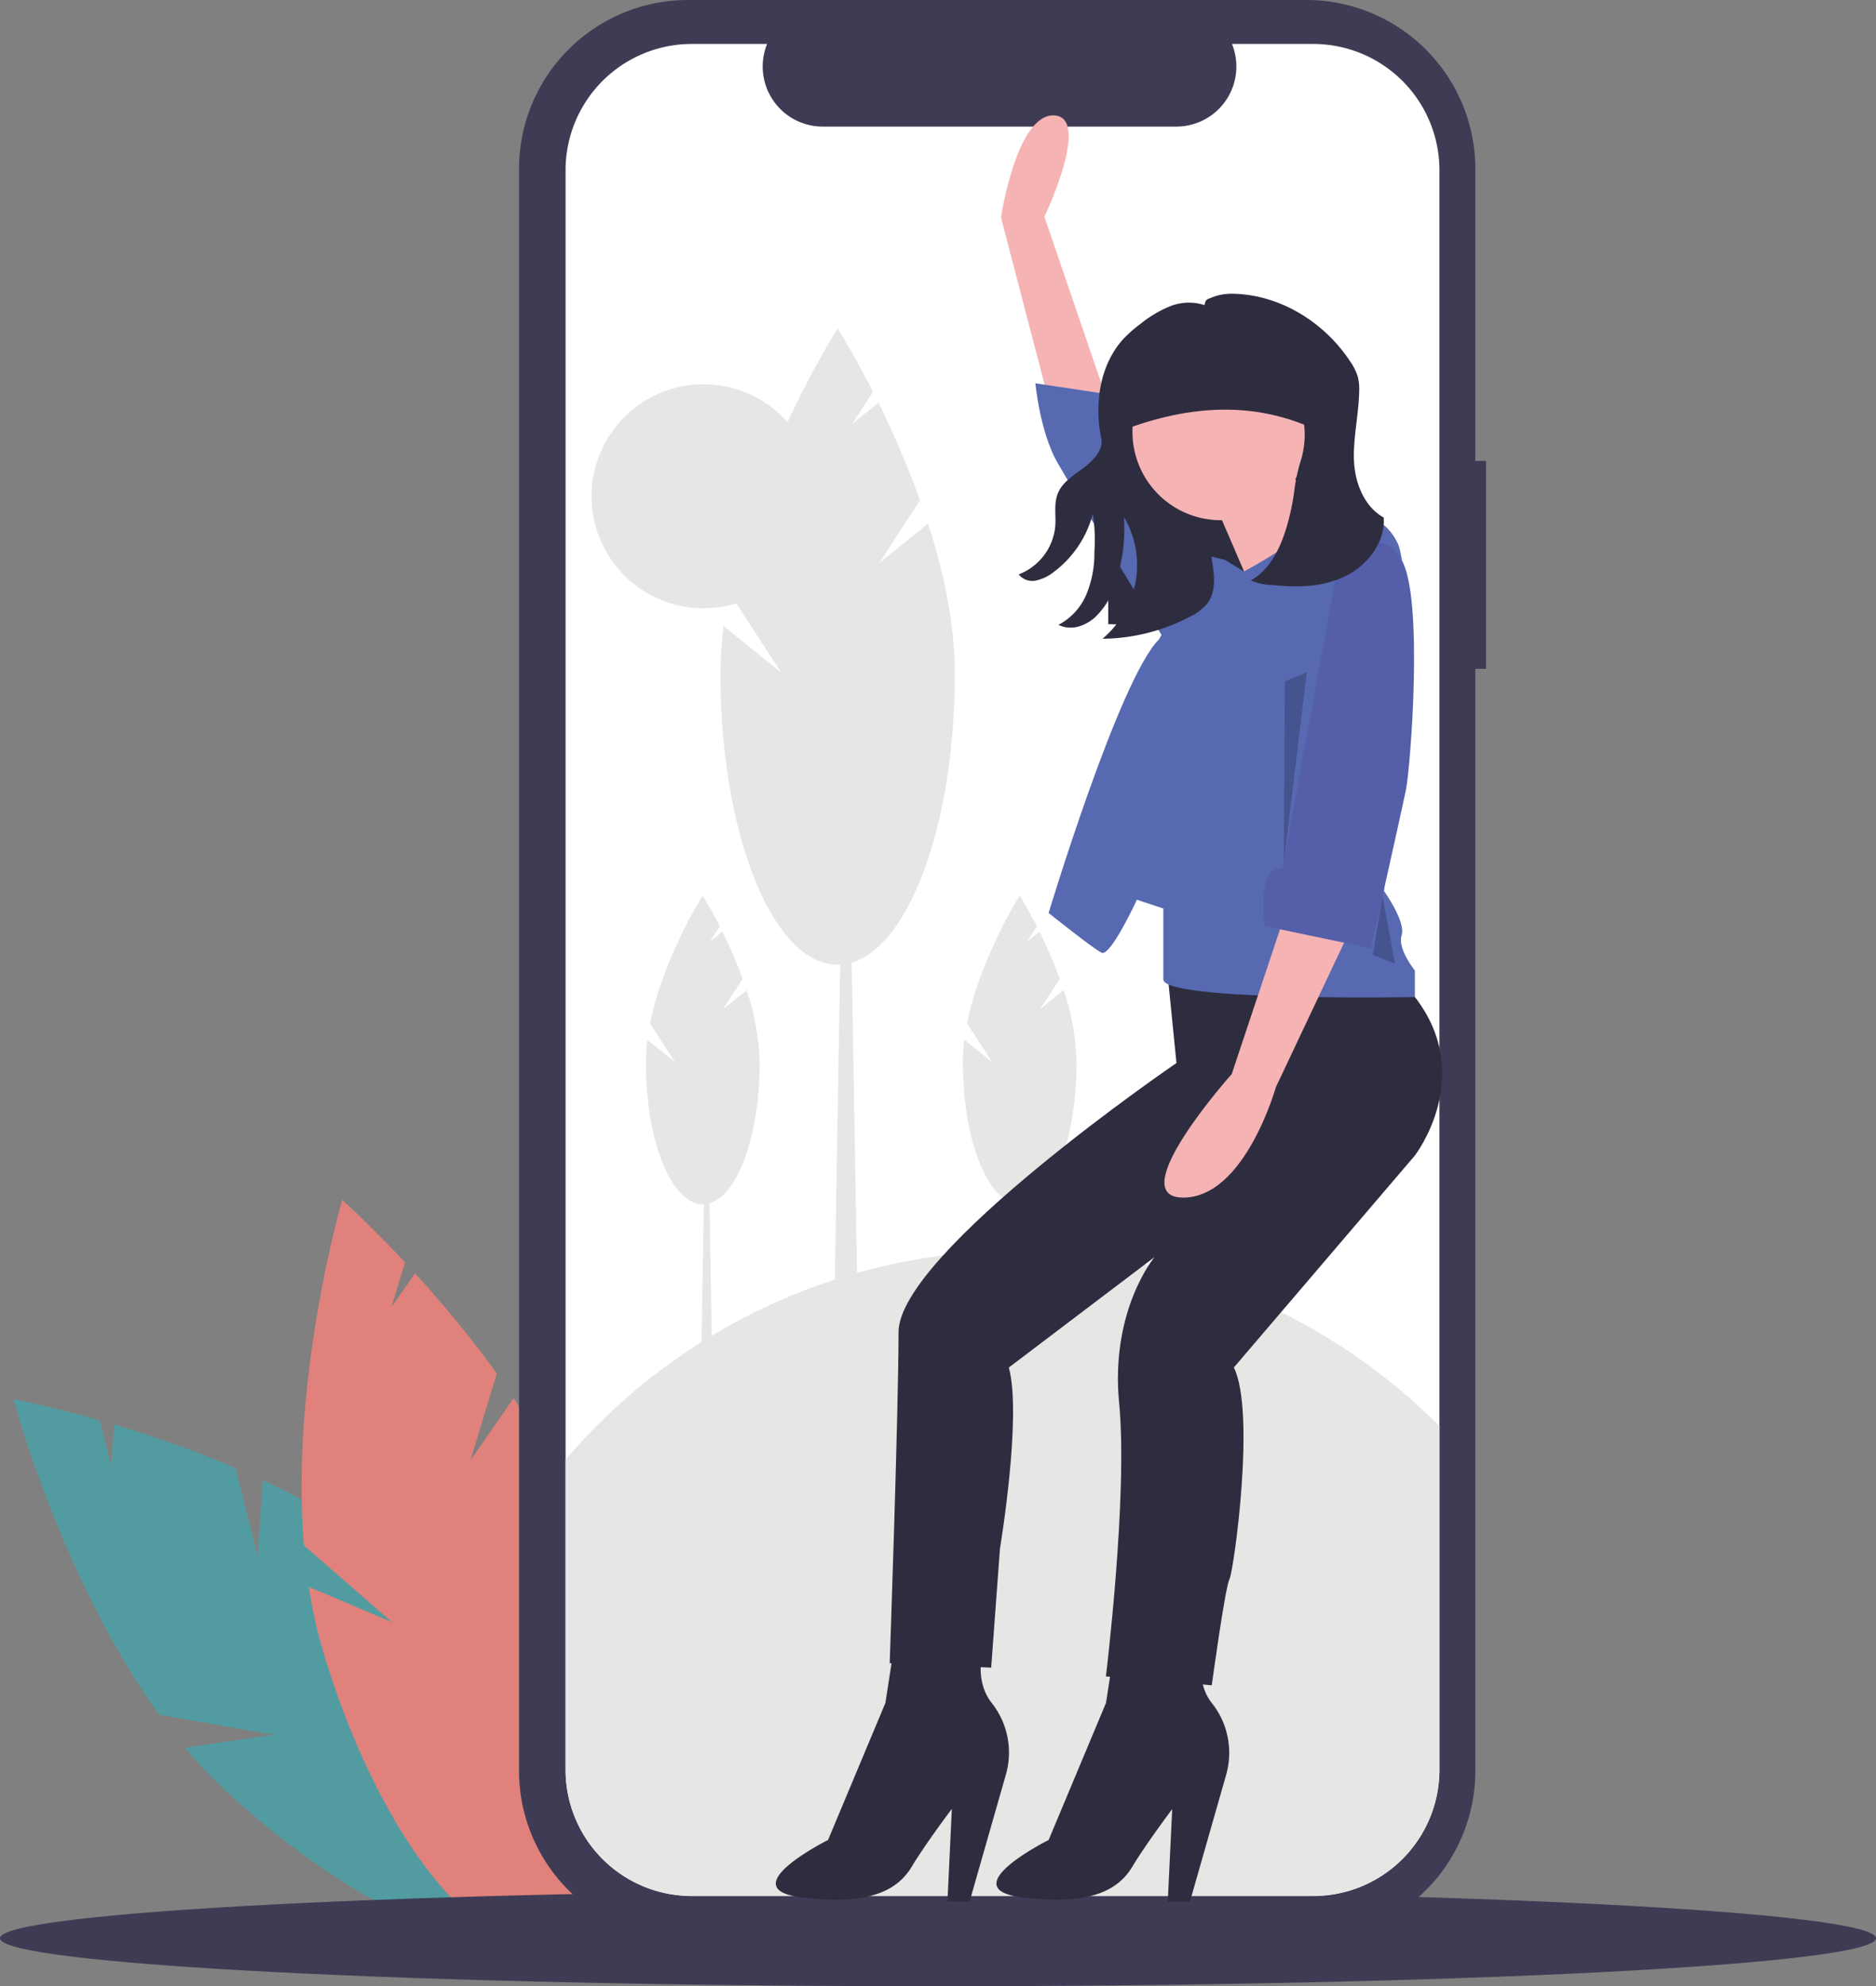 <svg id="레이어_1" data-name="레이어 1" xmlns="http://www.w3.org/2000/svg" xmlns:xlink="http://www.w3.org/1999/xlink" viewBox="0 0 339 358.84"><rect x="0" y="0" width="339" height="358.84" fill="#808080" stroke="none"/><defs><style>.cls-1{fill:none;}.cls-2{clip-path:url(#clip-path);}.cls-3{fill:#529ca1;}.cls-4{fill:#e1817b;}.cls-5{fill:#3e3c54;}.cls-6{fill:#fff;}.cls-7{fill:#e6e6e5;}.cls-8{fill:#2e2d40;}.cls-9{fill:#f5b3b4;}.cls-10{fill:#5669b1;}.cls-11{fill:#555ea9;}.cls-12{fill:#040000;opacity:0.2;isolation:isolate;}</style><clipPath id="clip-path" transform="translate(-128 -241.58)"><rect class="cls-1" x="128" y="241.58" width="339" height="358.84"/></clipPath></defs><title>무제-1</title><g class="cls-2"><path class="cls-3" d="M174.56,522.72l-4-15.92a207.58,207.58,0,0,0-21.94-7.87l-.51,7.4L146,498.18c-9.24-2.64-15.53-3.81-15.53-3.81s8.5,32.31,26.32,57L177.55,555l-16.13,2.33a84.13,84.13,0,0,0,7.22,7.64c25.92,24.07,54.8,35.11,64.49,24.66s-3.46-38.42-29.39-62.48c-8-7.46-18.13-13.45-28.24-18.16Z" transform="translate(-128 -241.58)"/><path class="cls-4" d="M213,505.43l4.78-15.72A205.85,205.85,0,0,0,203,471.63l-4.26,6.07,2.45-8.05c-6.55-7-11.34-11.28-11.34-11.28s-9.42,32.05-6.93,62.4l15.89,13.86-15-6.35A84,84,0,0,0,186,538.56c9.76,34,28.77,58.37,42.47,54.44s16.89-34.68,7.13-68.67c-3-10.54-8.57-20.89-14.79-30.14Z" transform="translate(-128 -241.58)"/><path class="cls-5" d="M297.5,600.42c93.61,0,169.5-3.88,169.5-8.67s-75.89-8.67-169.5-8.67S128,587,128,591.75,203.89,600.42,297.5,600.42Z" transform="translate(-128 -241.58)"/><path class="cls-5" d="M396.53,324.86H394.6V272.11a30.54,30.54,0,0,0-30.53-30.53H252.32a30.52,30.52,0,0,0-30.53,30.53V561.5A30.51,30.51,0,0,0,252.32,592H364.07A30.51,30.51,0,0,0,394.6,561.5V362.41h1.93Z" transform="translate(-128 -241.58)"/><path class="cls-6" d="M388.11,272.33v289a22.81,22.81,0,0,1-22.81,22.8H253a22.81,22.81,0,0,1-22.8-22.8v-289A22.81,22.81,0,0,1,253,249.52h13.62a10.85,10.85,0,0,0,10,14.93h64a10.85,10.85,0,0,0,10-14.93H365.3a22.81,22.81,0,0,1,22.81,22.81Z" transform="translate(-128 -241.58)"/><path class="cls-7" d="M388.11,499.2v62.09a22.81,22.81,0,0,1-22.81,22.8H253a22.81,22.81,0,0,1-22.8-22.8v-56a107.38,107.38,0,0,1,157.9-6.06Z" transform="translate(-128 -241.58)"/><path class="cls-7" d="M283.14,487.73H278.6l1.51-88.66h1.52Z" transform="translate(-128 -241.58)"/><path class="cls-7" d="M286.92,343.26l7.33-11.32a172.66,172.66,0,0,0-7.52-17.6L282,318.17l3.75-5.8c-3.57-7-6.38-11.47-6.38-11.47s-14.7,23.16-19.61,47.67l9.41,14.53-10.41-8.41a68.91,68.91,0,0,0-.57,8.61c0,29,9.48,52.57,21.18,52.57s21.17-23.53,21.17-52.57c0-9-2-18.41-4.84-27.12Z" transform="translate(-128 -241.58)"/><path class="cls-7" d="M256.8,494h-2.2l.73-43h.74Z" transform="translate(-128 -241.58)"/><path class="cls-7" d="M258.63,423.92l3.56-5.49a82.22,82.22,0,0,0-3.65-8.53l-2.3,1.85,1.82-2.81c-1.73-3.41-3.09-5.56-3.09-5.56s-7.13,11.23-9.51,23.12l4.56,7L245,429.47a34.22,34.22,0,0,0-.28,4.17c0,14.08,4.6,25.5,10.28,25.5s10.27-11.42,10.27-25.5a43.88,43.88,0,0,0-2.35-13.15Z" transform="translate(-128 -241.58)"/><path class="cls-7" d="M314.1,494h-2.2l.74-43h.73Z" transform="translate(-128 -241.58)"/><path class="cls-7" d="M315.94,423.92l3.55-5.49a80.11,80.11,0,0,0-3.65-8.53l-2.29,1.85,1.82-2.81c-1.74-3.41-3.1-5.56-3.1-5.56s-7.13,11.23-9.51,23.12l4.56,7-5.05-4.07a32.32,32.32,0,0,0-.27,4.17c0,14.08,4.6,25.5,10.27,25.5s10.27-11.42,10.27-25.5a43.88,43.88,0,0,0-2.35-13.15Z" transform="translate(-128 -241.58)"/><path class="cls-7" d="M255.12,351.47a20.23,20.23,0,1,0-20.22-20.23A20.23,20.23,0,0,0,255.12,351.47Z" transform="translate(-128 -241.58)"/><path class="cls-8" d="M328.26,354.34l36.91.92,5-44H328.26Z" transform="translate(-128 -241.58)"/><path class="cls-9" d="M319.06,319.86l-10.18-39s2.81-18.74,9.61-18.43-1.76,18.32-1.76,18.32l11.53,33.72Z" transform="translate(-128 -241.58)"/><path class="cls-8" d="M339,417.68l1.59,15.95s-50.22,34.28-50.22,48.63-1.6,59.8-1.6,59.8l18.34.8,1.59-21.53s4-23.92,1.6-32.69l26.31-19.93s-8,9.57-6.38,26.31-2.39,49.43-2.39,49.43l19.13,1.6s2.39-17.55,3.19-19.14,4.79-30.3.8-38.27l32.69-38.27s11.16-14.35,0-28.7l-6.38-3.19Z" transform="translate(-128 -241.58)"/><path class="cls-8" d="M289.59,538.87,288,549.23,277.63,574s-17.54,8.77-4.79,10.37,17.55-1.6,19.94-5.59S300,568.37,300,568.37l-.79,16.74h4l6.54-22.87a14.43,14.43,0,0,0-2.46-12.89l-.09-.12c-3.19-4-1.6-9.56-1.6-9.56Z" transform="translate(-128 -241.58)"/><path class="cls-8" d="M329.45,538.87l-1.59,10.36L317.49,574s-17.54,8.77-4.78,10.37,17.54-1.6,19.93-5.59,7.18-10.36,7.18-10.36l-.8,16.74h4l6.53-22.87a14.47,14.47,0,0,0-2.45-12.89l-.1-.12c-3.19-4-1.59-9.56-1.59-9.56Z" transform="translate(-128 -241.58)"/><path class="cls-9" d="M348.59,335.56a15.95,15.95,0,1,0-15.95-15.95A15.95,15.95,0,0,0,348.59,335.56Z" transform="translate(-128 -241.58)"/><path class="cls-9" d="M347.79,333.17,355,349.91l14.35-11.16s-8.77-12-8.77-13.55Z" transform="translate(-128 -241.58)"/><path class="cls-10" d="M349.38,342.74l3.41,2.09s11-5.83,13.76-9.94c0,0,9.94-3.32,13.93,4.66s-2.39,63-2.39,63,4,5.58,3.19,8,2.39,6.37,2.39,6.37v4.79s-45.45.8-45.45-3.19V405.72l-4.78-1.59s-4.78,10.36-6.38,9.57-9.57-7.18-9.57-7.18,12.76-42.26,19.94-49.43l8.77-15.15Z" transform="translate(-128 -241.58)"/><path class="cls-10" d="M347.79,343.53s-1.59-3.19-4-4S329.45,322,329.45,322l1.6-8.77-15.95-2.4s.8,8.77,4,14.36,20.73,34.28,20.73,34.28l8.77-16Z" transform="translate(-128 -241.58)"/><path class="cls-9" d="M360.15,406.92l-9.57,28.7s-19.93,22.32-8.77,22.32S358.55,438,358.55,438l13.56-28.7Z" transform="translate(-128 -241.58)"/><path class="cls-8" d="M329.48,319.85c12.77-5.12,25.36-6.21,37.62,0V309.53a6.66,6.66,0,0,0-.51-2.57,6.76,6.76,0,0,0-3.64-3.64,6.66,6.66,0,0,0-2.57-.51H334.79a5.49,5.49,0,0,0-2,.4,5.37,5.37,0,0,0-2.87,2.88,5.21,5.21,0,0,0-.4,2Z" transform="translate(-128 -241.58)"/><path class="cls-11" d="M370.11,341.94s7.28-6.16,11.22.9,1.54,37.37.74,41.36-6.37,28.7-6.37,28.7l-19.14-4s-1.59-11.16,3.19-10.36Z" transform="translate(-128 -241.58)"/><path class="cls-8" d="M378.05,335.09c-3.6-2-5.27-6.42-5.39-10.52s.87-8.17.95-12.27a9.65,9.65,0,0,0-.21-2.51,9.89,9.89,0,0,0-1.38-2.85c-4.68-7.17-12.82-12.21-21.39-12.29a9.56,9.56,0,0,0-3.62.66c-.88.36-1.17.31-1.34,1.4a9.05,9.05,0,0,0-6.22.2,21.07,21.07,0,0,0-5.43,3.24,23.13,23.13,0,0,0-2.75,2.38c-4.53,4.69-5.57,11.92-4.26,18.31.43,2.08-1.62,4.08-3.32,5.36s-3.64,2.44-4.48,4.39-.36,4-.52,6.06a10.36,10.36,0,0,1-6.6,8.7,3.12,3.12,0,0,0,1.38,1,3.25,3.25,0,0,0,1.69.12,7.74,7.74,0,0,0,3.21-1.52,19.07,19.07,0,0,0,7.1-10.55,30.66,30.66,0,0,1,.29,6.91,19.47,19.47,0,0,1-1.4,7.55,11.1,11.1,0,0,1-5.09,5.61c2.22,1.09,4.67.3,6.55-1.31a13.7,13.7,0,0,0,3.77-6.28A31.3,31.3,0,0,0,331.1,335a17,17,0,0,1,2.13,11.57,17.71,17.71,0,0,1-6,10.41A34.52,34.52,0,0,0,343,353a9.09,9.09,0,0,0,3.24-2.49c1.56-2.18,1.19-5.14.75-7.78-.35-2.09,2.26-5.11.77-6.61a2.51,2.51,0,0,0-1.66-.71,14.7,14.7,0,0,1-11.2-6.6,17,17,0,0,1-2.83-8.71,15.87,15.87,0,0,1,1.45-6.61,15.92,15.92,0,0,1,10-8.63,15.9,15.9,0,0,1,13.08,2,15.75,15.75,0,0,1,4.74,4.84,15.82,15.82,0,0,1,1.71,13.11,32,32,0,0,0-1.16,5.38,41.76,41.76,0,0,1-1.29,6.25c-1.13,3.94-3,8-6.58,10a10.29,10.29,0,0,0,3.91.83c4.45.49,9.13.38,13.15-1.58S378.34,339.55,378.05,335.09Z" transform="translate(-128 -241.58)"/><path class="cls-12" d="M364.13,363.07,360,397.32l.18-32.66Z" transform="translate(-128 -241.58)"/><path class="cls-12" d="M377.81,403.52l-1.72,10.57,4,1.6Z" transform="translate(-128 -241.58)"/></g></svg>